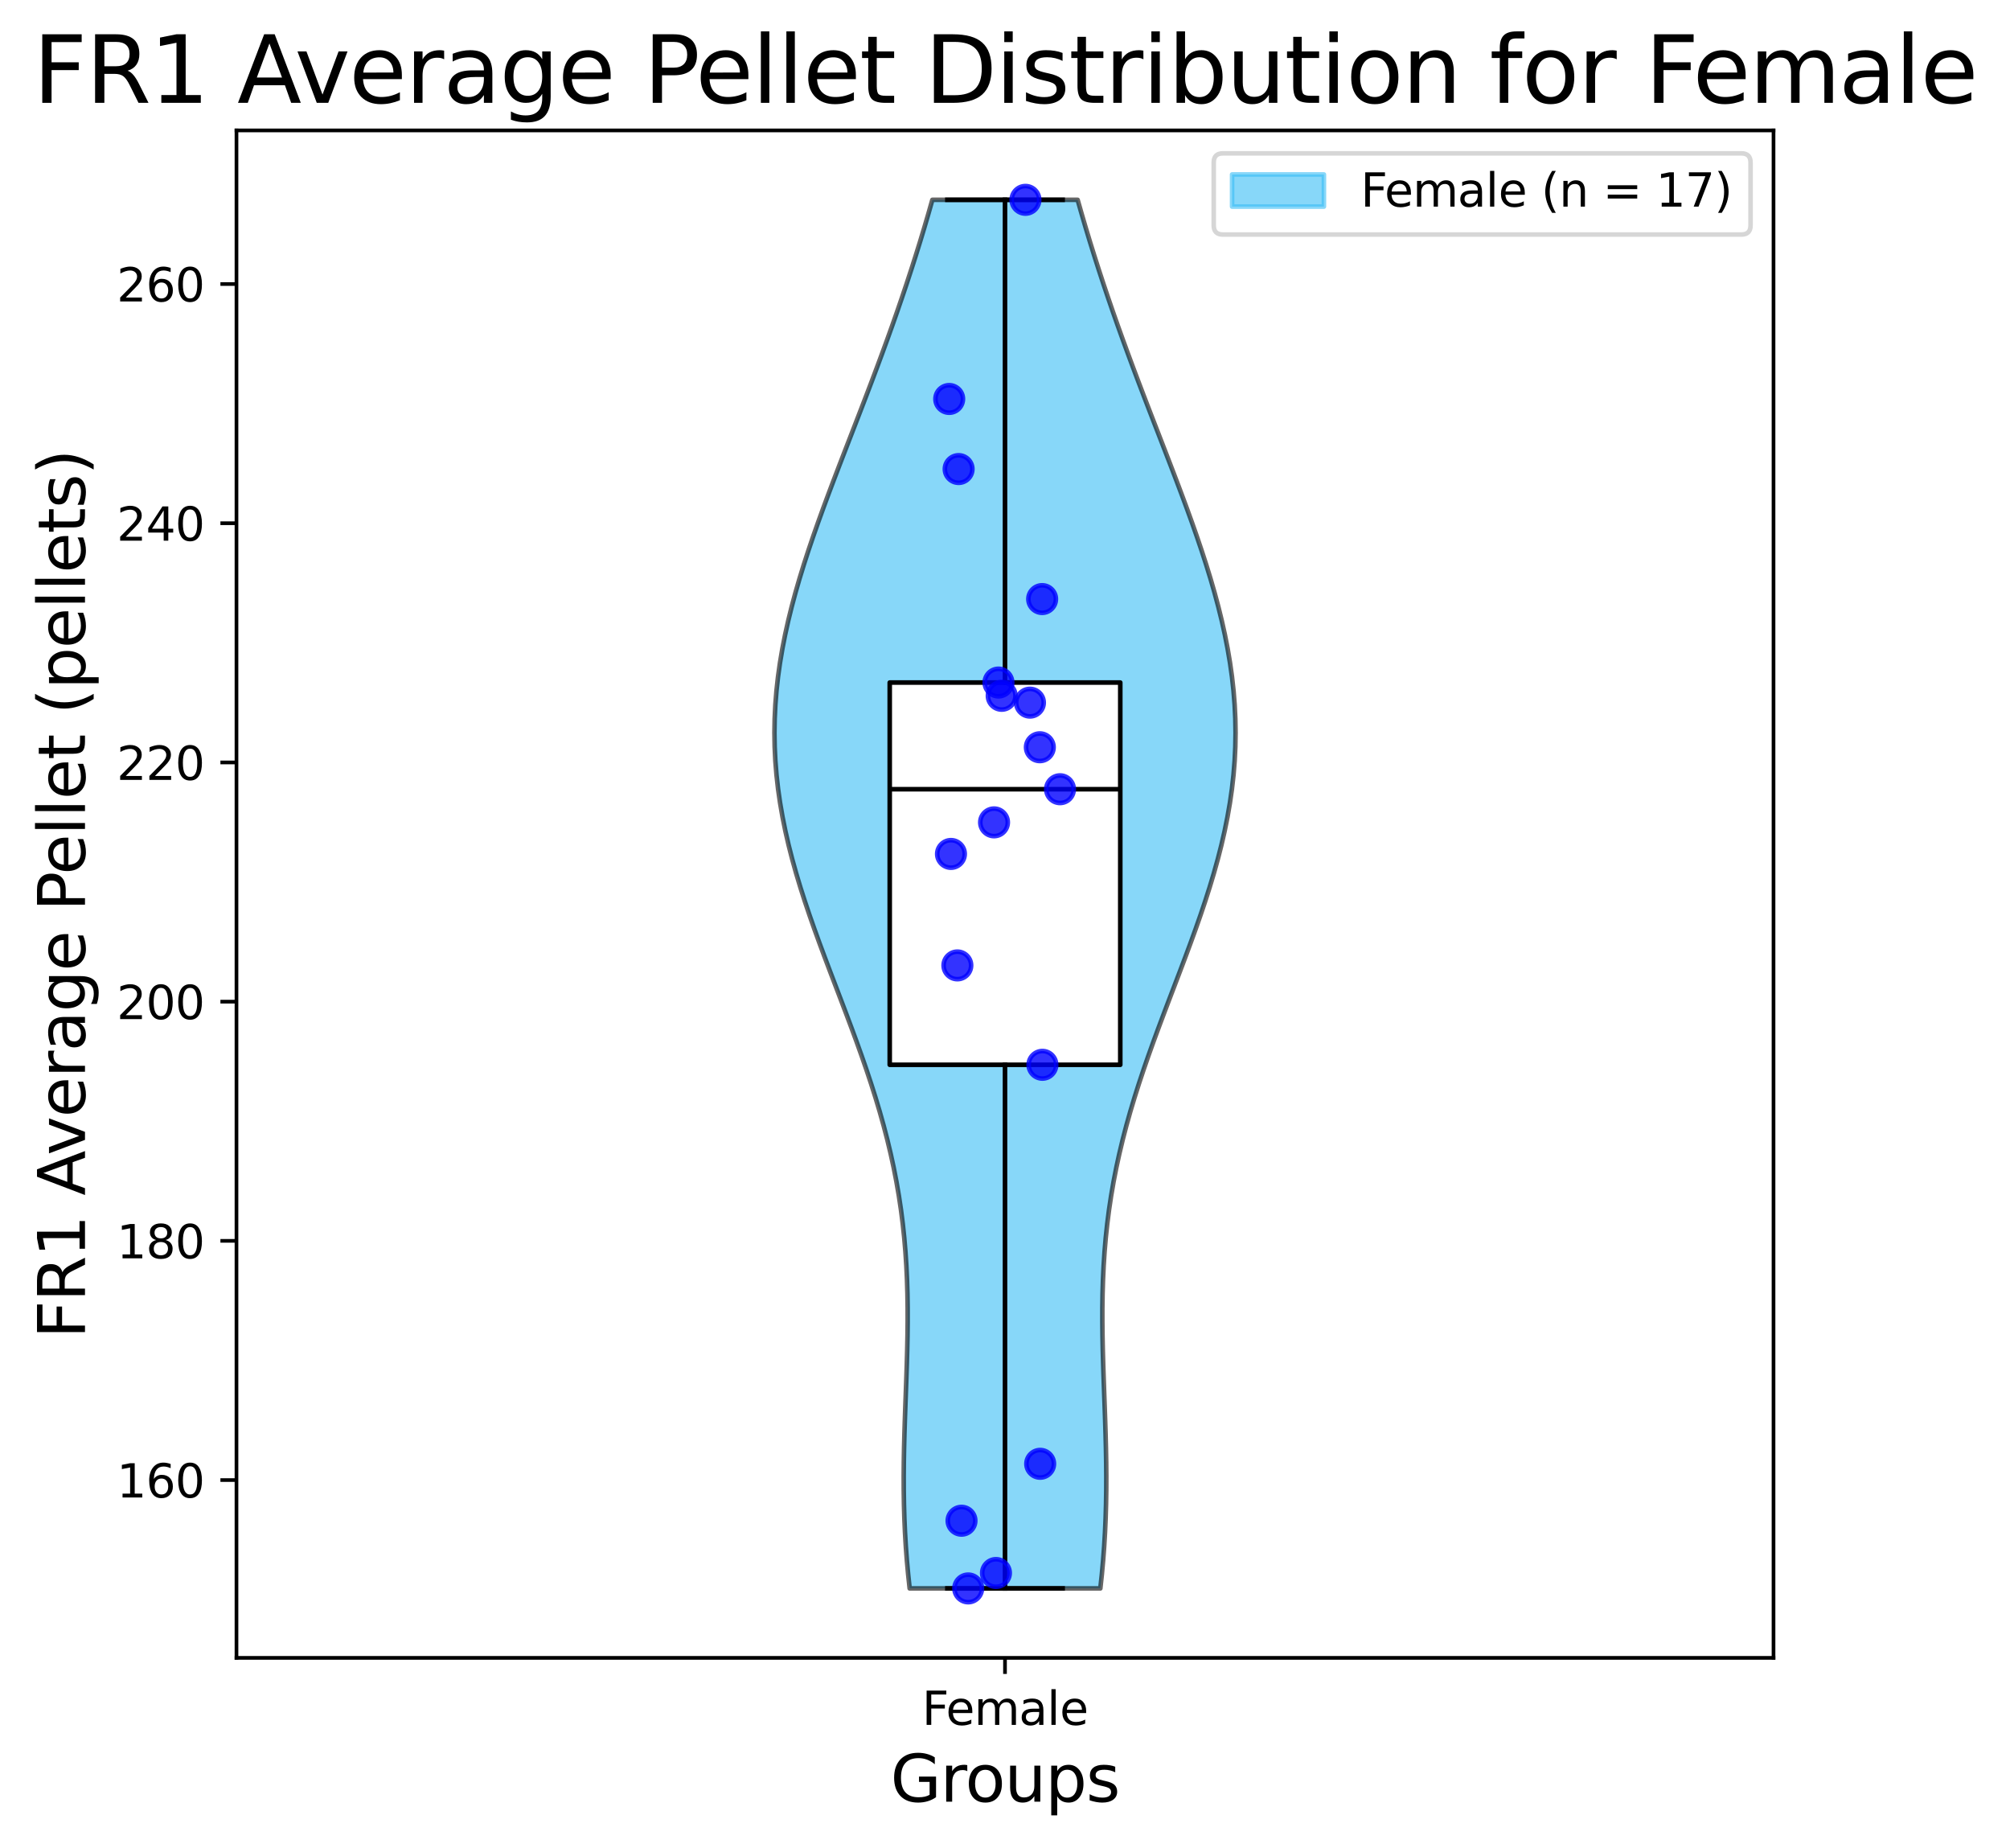 <?xml version="1.0" encoding="utf-8" standalone="no"?>
<!DOCTYPE svg PUBLIC "-//W3C//DTD SVG 1.1//EN"
  "http://www.w3.org/Graphics/SVG/1.1/DTD/svg11.dtd">
<svg xmlns:xlink="http://www.w3.org/1999/xlink" width="437.822pt" height="402.464pt" viewBox="0 0 437.822 402.464" xmlns="http://www.w3.org/2000/svg" version="1.1">
 <defs>
  <style type="text/css">*{stroke-linejoin: round; stroke-linecap: butt}</style>
 </defs>
 <g id="figure_1">
  <g id="patch_1">
   <path d="M 0 402.464 
L 437.822 402.464 
L 437.822 0 
L 0 0 
z
" style="fill: #ffffff"/>
  </g>
  <g id="axes_1">
   <g id="patch_2">
    <path d="M 51.511 361.037 
L 386.311 361.037 
L 386.311 28.397 
L 51.511 28.397 
z
" style="fill: #ffffff"/>
   </g>
   <g id="PolyCollection_1">
    <defs>
     <path id="mf61aebd79f" d="M 239.677 -56.547 
L 198.145 -56.547 
L 197.816 -59.602 
L 197.537 -62.657 
L 197.307 -65.711 
L 197.126 -68.766 
L 196.992 -71.82 
L 196.903 -74.875 
L 196.855 -77.929 
L 196.846 -80.984 
L 196.871 -84.038 
L 196.925 -87.093 
L 197.002 -90.147 
L 197.097 -93.202 
L 197.204 -96.257 
L 197.315 -99.311 
L 197.424 -102.366 
L 197.525 -105.42 
L 197.609 -108.475 
L 197.672 -111.529 
L 197.705 -114.584 
L 197.703 -117.638 
L 197.659 -120.693 
L 197.568 -123.748 
L 197.424 -126.802 
L 197.224 -129.857 
L 196.964 -132.911 
L 196.639 -135.966 
L 196.249 -139.02 
L 195.79 -142.075 
L 195.262 -145.129 
L 194.665 -148.184 
L 194 -151.238 
L 193.268 -154.293 
L 192.471 -157.347 
L 191.613 -160.402 
L 190.697 -163.457 
L 189.728 -166.511 
L 188.71 -169.566 
L 187.651 -172.62 
L 186.556 -175.675 
L 185.431 -178.729 
L 184.285 -181.784 
L 183.125 -184.838 
L 181.959 -187.893 
L 180.795 -190.947 
L 179.642 -194.002 
L 178.507 -197.057 
L 177.4 -200.111 
L 176.328 -203.166 
L 175.3 -206.22 
L 174.323 -209.275 
L 173.405 -212.329 
L 172.553 -215.384 
L 171.773 -218.438 
L 171.07 -221.493 
L 170.452 -224.548 
L 169.921 -227.602 
L 169.481 -230.657 
L 169.137 -233.711 
L 168.889 -236.766 
L 168.74 -239.82 
L 168.691 -242.875 
L 168.741 -245.929 
L 168.889 -248.984 
L 169.133 -252.038 
L 169.472 -255.093 
L 169.902 -258.147 
L 170.42 -261.202 
L 171.021 -264.257 
L 171.7 -267.311 
L 172.454 -270.366 
L 173.275 -273.42 
L 174.159 -276.475 
L 175.099 -279.529 
L 176.089 -282.584 
L 177.124 -285.638 
L 178.197 -288.693 
L 179.302 -291.748 
L 180.433 -294.802 
L 181.585 -297.857 
L 182.753 -300.911 
L 183.93 -303.966 
L 185.113 -307.02 
L 186.297 -310.075 
L 187.478 -313.129 
L 188.651 -316.184 
L 189.815 -319.238 
L 190.965 -322.293 
L 192.1 -325.348 
L 193.216 -328.402 
L 194.313 -331.457 
L 195.388 -334.511 
L 196.439 -337.566 
L 197.467 -340.62 
L 198.469 -343.675 
L 199.446 -346.729 
L 200.397 -349.784 
L 201.321 -352.838 
L 202.218 -355.893 
L 203.088 -358.947 
L 234.733 -358.947 
L 234.733 -358.947 
L 235.604 -355.893 
L 236.501 -352.838 
L 237.425 -349.784 
L 238.376 -346.729 
L 239.353 -343.675 
L 240.355 -340.62 
L 241.383 -337.566 
L 242.434 -334.511 
L 243.509 -331.457 
L 244.606 -328.402 
L 245.722 -325.348 
L 246.857 -322.293 
L 248.007 -319.238 
L 249.17 -316.184 
L 250.344 -313.129 
L 251.525 -310.075 
L 252.709 -307.02 
L 253.892 -303.966 
L 255.069 -300.911 
L 256.236 -297.857 
L 257.388 -294.802 
L 258.52 -291.748 
L 259.625 -288.693 
L 260.698 -285.638 
L 261.732 -282.584 
L 262.723 -279.529 
L 263.663 -276.475 
L 264.547 -273.42 
L 265.368 -270.366 
L 266.121 -267.311 
L 266.801 -264.257 
L 267.402 -261.202 
L 267.92 -258.147 
L 268.35 -255.093 
L 268.689 -252.038 
L 268.933 -248.984 
L 269.081 -245.929 
L 269.131 -242.875 
L 269.081 -239.82 
L 268.933 -236.766 
L 268.685 -233.711 
L 268.341 -230.657 
L 267.901 -227.602 
L 267.37 -224.548 
L 266.751 -221.493 
L 266.049 -218.438 
L 265.269 -215.384 
L 264.416 -212.329 
L 263.498 -209.275 
L 262.522 -206.22 
L 261.493 -203.166 
L 260.422 -200.111 
L 259.314 -197.057 
L 258.18 -194.002 
L 257.027 -190.947 
L 255.863 -187.893 
L 254.697 -184.838 
L 253.537 -181.784 
L 252.391 -178.729 
L 251.266 -175.675 
L 250.171 -172.62 
L 249.111 -169.566 
L 248.094 -166.511 
L 247.125 -163.457 
L 246.209 -160.402 
L 245.351 -157.347 
L 244.554 -154.293 
L 243.822 -151.238 
L 243.157 -148.184 
L 242.56 -145.129 
L 242.032 -142.075 
L 241.573 -139.02 
L 241.183 -135.966 
L 240.858 -132.911 
L 240.597 -129.857 
L 240.397 -126.802 
L 240.254 -123.748 
L 240.163 -120.693 
L 240.119 -117.638 
L 240.117 -114.584 
L 240.15 -111.529 
L 240.212 -108.475 
L 240.297 -105.42 
L 240.398 -102.366 
L 240.507 -99.311 
L 240.618 -96.257 
L 240.725 -93.202 
L 240.82 -90.147 
L 240.897 -87.093 
L 240.951 -84.038 
L 240.976 -80.984 
L 240.967 -77.929 
L 240.919 -74.875 
L 240.83 -71.82 
L 240.696 -68.766 
L 240.515 -65.711 
L 240.285 -62.657 
L 240.006 -59.602 
L 239.677 -56.547 
z
" style="stroke: #000000; stroke-opacity: 0.6"/>
    </defs>
    <g clip-path="url(#pcb41b0e7c3)">
     <use xlink:href="#mf61aebd79f" x="0" y="402.464" style="fill: #38bcf5; fill-opacity: 0.6; stroke: #000000; stroke-opacity: 0.6"/>
    </g>
   </g>
   <g id="matplotlib.axis_1">
    <g id="xtick_1">
     <g id="line2d_1">
      <defs>
       <path id="m725174a951" d="M 0 0 
L 0 3.5 
" style="stroke: #000000; stroke-width: 0.8"/>
      </defs>
      <g>
       <use xlink:href="#m725174a951" x="218.911" y="361.037" style="stroke: #000000; stroke-width: 0.8"/>
      </g>
     </g>
     <g id="text_1">
      <!-- Female -->
      <g transform="translate(200.834 375.635) scale(0.1 -0.1)">
       <defs>
        <path id="DejaVuSans-46" d="M 628 4666 
L 3309 4666 
L 3309 4134 
L 1259 4134 
L 1259 2759 
L 3109 2759 
L 3109 2228 
L 1259 2228 
L 1259 0 
L 628 0 
L 628 4666 
z
" transform="scale(0.016)"/>
        <path id="DejaVuSans-65" d="M 3597 1894 
L 3597 1613 
L 953 1613 
Q 991 1019 1311 708 
Q 1631 397 2203 397 
Q 2534 397 2845 478 
Q 3156 559 3463 722 
L 3463 178 
Q 3153 47 2828 -22 
Q 2503 -91 2169 -91 
Q 1331 -91 842 396 
Q 353 884 353 1716 
Q 353 2575 817 3079 
Q 1281 3584 2069 3584 
Q 2775 3584 3186 3129 
Q 3597 2675 3597 1894 
z
M 3022 2063 
Q 3016 2534 2758 2815 
Q 2500 3097 2075 3097 
Q 1594 3097 1305 2825 
Q 1016 2553 972 2059 
L 3022 2063 
z
" transform="scale(0.016)"/>
        <path id="DejaVuSans-6d" d="M 3328 2828 
Q 3544 3216 3844 3400 
Q 4144 3584 4550 3584 
Q 5097 3584 5394 3201 
Q 5691 2819 5691 2113 
L 5691 0 
L 5113 0 
L 5113 2094 
Q 5113 2597 4934 2840 
Q 4756 3084 4391 3084 
Q 3944 3084 3684 2787 
Q 3425 2491 3425 1978 
L 3425 0 
L 2847 0 
L 2847 2094 
Q 2847 2600 2669 2842 
Q 2491 3084 2119 3084 
Q 1678 3084 1418 2786 
Q 1159 2488 1159 1978 
L 1159 0 
L 581 0 
L 581 3500 
L 1159 3500 
L 1159 2956 
Q 1356 3278 1631 3431 
Q 1906 3584 2284 3584 
Q 2666 3584 2933 3390 
Q 3200 3197 3328 2828 
z
" transform="scale(0.016)"/>
        <path id="DejaVuSans-61" d="M 2194 1759 
Q 1497 1759 1228 1600 
Q 959 1441 959 1056 
Q 959 750 1161 570 
Q 1363 391 1709 391 
Q 2188 391 2477 730 
Q 2766 1069 2766 1631 
L 2766 1759 
L 2194 1759 
z
M 3341 1997 
L 3341 0 
L 2766 0 
L 2766 531 
Q 2569 213 2275 61 
Q 1981 -91 1556 -91 
Q 1019 -91 701 211 
Q 384 513 384 1019 
Q 384 1609 779 1909 
Q 1175 2209 1959 2209 
L 2766 2209 
L 2766 2266 
Q 2766 2663 2505 2880 
Q 2244 3097 1772 3097 
Q 1472 3097 1187 3025 
Q 903 2953 641 2809 
L 641 3341 
Q 956 3463 1253 3523 
Q 1550 3584 1831 3584 
Q 2591 3584 2966 3190 
Q 3341 2797 3341 1997 
z
" transform="scale(0.016)"/>
        <path id="DejaVuSans-6c" d="M 603 4863 
L 1178 4863 
L 1178 0 
L 603 0 
L 603 4863 
z
" transform="scale(0.016)"/>
       </defs>
       <use xlink:href="#DejaVuSans-46"/>
       <use xlink:href="#DejaVuSans-65" x="52.02"/>
       <use xlink:href="#DejaVuSans-6d" x="113.543"/>
       <use xlink:href="#DejaVuSans-61" x="210.955"/>
       <use xlink:href="#DejaVuSans-6c" x="272.234"/>
       <use xlink:href="#DejaVuSans-65" x="300.018"/>
      </g>
     </g>
    </g>
    <g id="text_2">
     <!-- Groups -->
     <g transform="translate(193.957 392.353) scale(0.14 -0.14)">
      <defs>
       <path id="DejaVuSans-47" d="M 3809 666 
L 3809 1919 
L 2778 1919 
L 2778 2438 
L 4434 2438 
L 4434 434 
Q 4069 175 3628 42 
Q 3188 -91 2688 -91 
Q 1594 -91 976 548 
Q 359 1188 359 2328 
Q 359 3472 976 4111 
Q 1594 4750 2688 4750 
Q 3144 4750 3555 4637 
Q 3966 4525 4313 4306 
L 4313 3634 
Q 3963 3931 3569 4081 
Q 3175 4231 2741 4231 
Q 1884 4231 1454 3753 
Q 1025 3275 1025 2328 
Q 1025 1384 1454 906 
Q 1884 428 2741 428 
Q 3075 428 3337 486 
Q 3600 544 3809 666 
z
" transform="scale(0.016)"/>
       <path id="DejaVuSans-72" d="M 2631 2963 
Q 2534 3019 2420 3045 
Q 2306 3072 2169 3072 
Q 1681 3072 1420 2755 
Q 1159 2438 1159 1844 
L 1159 0 
L 581 0 
L 581 3500 
L 1159 3500 
L 1159 2956 
Q 1341 3275 1631 3429 
Q 1922 3584 2338 3584 
Q 2397 3584 2469 3576 
Q 2541 3569 2628 3553 
L 2631 2963 
z
" transform="scale(0.016)"/>
       <path id="DejaVuSans-6f" d="M 1959 3097 
Q 1497 3097 1228 2736 
Q 959 2375 959 1747 
Q 959 1119 1226 758 
Q 1494 397 1959 397 
Q 2419 397 2687 759 
Q 2956 1122 2956 1747 
Q 2956 2369 2687 2733 
Q 2419 3097 1959 3097 
z
M 1959 3584 
Q 2709 3584 3137 3096 
Q 3566 2609 3566 1747 
Q 3566 888 3137 398 
Q 2709 -91 1959 -91 
Q 1206 -91 779 398 
Q 353 888 353 1747 
Q 353 2609 779 3096 
Q 1206 3584 1959 3584 
z
" transform="scale(0.016)"/>
       <path id="DejaVuSans-75" d="M 544 1381 
L 544 3500 
L 1119 3500 
L 1119 1403 
Q 1119 906 1312 657 
Q 1506 409 1894 409 
Q 2359 409 2629 706 
Q 2900 1003 2900 1516 
L 2900 3500 
L 3475 3500 
L 3475 0 
L 2900 0 
L 2900 538 
Q 2691 219 2414 64 
Q 2138 -91 1772 -91 
Q 1169 -91 856 284 
Q 544 659 544 1381 
z
M 1991 3584 
L 1991 3584 
z
" transform="scale(0.016)"/>
       <path id="DejaVuSans-70" d="M 1159 525 
L 1159 -1331 
L 581 -1331 
L 581 3500 
L 1159 3500 
L 1159 2969 
Q 1341 3281 1617 3432 
Q 1894 3584 2278 3584 
Q 2916 3584 3314 3078 
Q 3713 2572 3713 1747 
Q 3713 922 3314 415 
Q 2916 -91 2278 -91 
Q 1894 -91 1617 61 
Q 1341 213 1159 525 
z
M 3116 1747 
Q 3116 2381 2855 2742 
Q 2594 3103 2138 3103 
Q 1681 3103 1420 2742 
Q 1159 2381 1159 1747 
Q 1159 1113 1420 752 
Q 1681 391 2138 391 
Q 2594 391 2855 752 
Q 3116 1113 3116 1747 
z
" transform="scale(0.016)"/>
       <path id="DejaVuSans-73" d="M 2834 3397 
L 2834 2853 
Q 2591 2978 2328 3040 
Q 2066 3103 1784 3103 
Q 1356 3103 1142 2972 
Q 928 2841 928 2578 
Q 928 2378 1081 2264 
Q 1234 2150 1697 2047 
L 1894 2003 
Q 2506 1872 2764 1633 
Q 3022 1394 3022 966 
Q 3022 478 2636 193 
Q 2250 -91 1575 -91 
Q 1294 -91 989 -36 
Q 684 19 347 128 
L 347 722 
Q 666 556 975 473 
Q 1284 391 1588 391 
Q 1994 391 2212 530 
Q 2431 669 2431 922 
Q 2431 1156 2273 1281 
Q 2116 1406 1581 1522 
L 1381 1569 
Q 847 1681 609 1914 
Q 372 2147 372 2553 
Q 372 3047 722 3315 
Q 1072 3584 1716 3584 
Q 2034 3584 2315 3537 
Q 2597 3491 2834 3397 
z
" transform="scale(0.016)"/>
      </defs>
      <use xlink:href="#DejaVuSans-47"/>
      <use xlink:href="#DejaVuSans-72" x="77.49"/>
      <use xlink:href="#DejaVuSans-6f" x="116.354"/>
      <use xlink:href="#DejaVuSans-75" x="177.535"/>
      <use xlink:href="#DejaVuSans-70" x="240.914"/>
      <use xlink:href="#DejaVuSans-73" x="304.391"/>
     </g>
    </g>
   </g>
   <g id="matplotlib.axis_2">
    <g id="ytick_1">
     <g id="line2d_2">
      <defs>
       <path id="ma50099c01a" d="M 0 0 
L -3.5 0 
" style="stroke: #000000; stroke-width: 0.8"/>
      </defs>
      <g>
       <use xlink:href="#ma50099c01a" x="51.511" y="322.319" style="stroke: #000000; stroke-width: 0.8"/>
      </g>
     </g>
     <g id="text_3">
      <!-- 160 -->
      <g transform="translate(25.423 326.118) scale(0.1 -0.1)">
       <defs>
        <path id="DejaVuSans-31" d="M 794 531 
L 1825 531 
L 1825 4091 
L 703 3866 
L 703 4441 
L 1819 4666 
L 2450 4666 
L 2450 531 
L 3481 531 
L 3481 0 
L 794 0 
L 794 531 
z
" transform="scale(0.016)"/>
        <path id="DejaVuSans-36" d="M 2113 2584 
Q 1688 2584 1439 2293 
Q 1191 2003 1191 1497 
Q 1191 994 1439 701 
Q 1688 409 2113 409 
Q 2538 409 2786 701 
Q 3034 994 3034 1497 
Q 3034 2003 2786 2293 
Q 2538 2584 2113 2584 
z
M 3366 4563 
L 3366 3988 
Q 3128 4100 2886 4159 
Q 2644 4219 2406 4219 
Q 1781 4219 1451 3797 
Q 1122 3375 1075 2522 
Q 1259 2794 1537 2939 
Q 1816 3084 2150 3084 
Q 2853 3084 3261 2657 
Q 3669 2231 3669 1497 
Q 3669 778 3244 343 
Q 2819 -91 2113 -91 
Q 1303 -91 875 529 
Q 447 1150 447 2328 
Q 447 3434 972 4092 
Q 1497 4750 2381 4750 
Q 2619 4750 2861 4703 
Q 3103 4656 3366 4563 
z
" transform="scale(0.016)"/>
        <path id="DejaVuSans-30" d="M 2034 4250 
Q 1547 4250 1301 3770 
Q 1056 3291 1056 2328 
Q 1056 1369 1301 889 
Q 1547 409 2034 409 
Q 2525 409 2770 889 
Q 3016 1369 3016 2328 
Q 3016 3291 2770 3770 
Q 2525 4250 2034 4250 
z
M 2034 4750 
Q 2819 4750 3233 4129 
Q 3647 3509 3647 2328 
Q 3647 1150 3233 529 
Q 2819 -91 2034 -91 
Q 1250 -91 836 529 
Q 422 1150 422 2328 
Q 422 3509 836 4129 
Q 1250 4750 2034 4750 
z
" transform="scale(0.016)"/>
       </defs>
       <use xlink:href="#DejaVuSans-31"/>
       <use xlink:href="#DejaVuSans-36" x="63.623"/>
       <use xlink:href="#DejaVuSans-30" x="127.246"/>
      </g>
     </g>
    </g>
    <g id="ytick_2">
     <g id="line2d_3">
      <g>
       <use xlink:href="#ma50099c01a" x="51.511" y="270.226" style="stroke: #000000; stroke-width: 0.8"/>
      </g>
     </g>
     <g id="text_4">
      <!-- 180 -->
      <g transform="translate(25.423 274.025) scale(0.1 -0.1)">
       <defs>
        <path id="DejaVuSans-38" d="M 2034 2216 
Q 1584 2216 1326 1975 
Q 1069 1734 1069 1313 
Q 1069 891 1326 650 
Q 1584 409 2034 409 
Q 2484 409 2743 651 
Q 3003 894 3003 1313 
Q 3003 1734 2745 1975 
Q 2488 2216 2034 2216 
z
M 1403 2484 
Q 997 2584 770 2862 
Q 544 3141 544 3541 
Q 544 4100 942 4425 
Q 1341 4750 2034 4750 
Q 2731 4750 3128 4425 
Q 3525 4100 3525 3541 
Q 3525 3141 3298 2862 
Q 3072 2584 2669 2484 
Q 3125 2378 3379 2068 
Q 3634 1759 3634 1313 
Q 3634 634 3220 271 
Q 2806 -91 2034 -91 
Q 1263 -91 848 271 
Q 434 634 434 1313 
Q 434 1759 690 2068 
Q 947 2378 1403 2484 
z
M 1172 3481 
Q 1172 3119 1398 2916 
Q 1625 2713 2034 2713 
Q 2441 2713 2670 2916 
Q 2900 3119 2900 3481 
Q 2900 3844 2670 4047 
Q 2441 4250 2034 4250 
Q 1625 4250 1398 4047 
Q 1172 3844 1172 3481 
z
" transform="scale(0.016)"/>
       </defs>
       <use xlink:href="#DejaVuSans-31"/>
       <use xlink:href="#DejaVuSans-38" x="63.623"/>
       <use xlink:href="#DejaVuSans-30" x="127.246"/>
      </g>
     </g>
    </g>
    <g id="ytick_3">
     <g id="line2d_4">
      <g>
       <use xlink:href="#ma50099c01a" x="51.511" y="218.133" style="stroke: #000000; stroke-width: 0.8"/>
      </g>
     </g>
     <g id="text_5">
      <!-- 200 -->
      <g transform="translate(25.423 221.932) scale(0.1 -0.1)">
       <defs>
        <path id="DejaVuSans-32" d="M 1228 531 
L 3431 531 
L 3431 0 
L 469 0 
L 469 531 
Q 828 903 1448 1529 
Q 2069 2156 2228 2338 
Q 2531 2678 2651 2914 
Q 2772 3150 2772 3378 
Q 2772 3750 2511 3984 
Q 2250 4219 1831 4219 
Q 1534 4219 1204 4116 
Q 875 4013 500 3803 
L 500 4441 
Q 881 4594 1212 4672 
Q 1544 4750 1819 4750 
Q 2544 4750 2975 4387 
Q 3406 4025 3406 3419 
Q 3406 3131 3298 2873 
Q 3191 2616 2906 2266 
Q 2828 2175 2409 1742 
Q 1991 1309 1228 531 
z
" transform="scale(0.016)"/>
       </defs>
       <use xlink:href="#DejaVuSans-32"/>
       <use xlink:href="#DejaVuSans-30" x="63.623"/>
       <use xlink:href="#DejaVuSans-30" x="127.246"/>
      </g>
     </g>
    </g>
    <g id="ytick_4">
     <g id="line2d_5">
      <g>
       <use xlink:href="#ma50099c01a" x="51.511" y="166.04" style="stroke: #000000; stroke-width: 0.8"/>
      </g>
     </g>
     <g id="text_6">
      <!-- 220 -->
      <g transform="translate(25.423 169.839) scale(0.1 -0.1)">
       <use xlink:href="#DejaVuSans-32"/>
       <use xlink:href="#DejaVuSans-32" x="63.623"/>
       <use xlink:href="#DejaVuSans-30" x="127.246"/>
      </g>
     </g>
    </g>
    <g id="ytick_5">
     <g id="line2d_6">
      <g>
       <use xlink:href="#ma50099c01a" x="51.511" y="113.947" style="stroke: #000000; stroke-width: 0.8"/>
      </g>
     </g>
     <g id="text_7">
      <!-- 240 -->
      <g transform="translate(25.423 117.746) scale(0.1 -0.1)">
       <defs>
        <path id="DejaVuSans-34" d="M 2419 4116 
L 825 1625 
L 2419 1625 
L 2419 4116 
z
M 2253 4666 
L 3047 4666 
L 3047 1625 
L 3713 1625 
L 3713 1100 
L 3047 1100 
L 3047 0 
L 2419 0 
L 2419 1100 
L 313 1100 
L 313 1709 
L 2253 4666 
z
" transform="scale(0.016)"/>
       </defs>
       <use xlink:href="#DejaVuSans-32"/>
       <use xlink:href="#DejaVuSans-34" x="63.623"/>
       <use xlink:href="#DejaVuSans-30" x="127.246"/>
      </g>
     </g>
    </g>
    <g id="ytick_6">
     <g id="line2d_7">
      <g>
       <use xlink:href="#ma50099c01a" x="51.511" y="61.854" style="stroke: #000000; stroke-width: 0.8"/>
      </g>
     </g>
     <g id="text_8">
      <!-- 260 -->
      <g transform="translate(25.423 65.653) scale(0.1 -0.1)">
       <use xlink:href="#DejaVuSans-32"/>
       <use xlink:href="#DejaVuSans-36" x="63.623"/>
       <use xlink:href="#DejaVuSans-30" x="127.246"/>
      </g>
     </g>
    </g>
    <g id="text_9">
     <!-- FR1 Average Pellet (pellets) -->
     <g transform="translate(18.512 291.496) rotate(-90) scale(0.14 -0.14)">
      <defs>
       <path id="DejaVuSans-52" d="M 2841 2188 
Q 3044 2119 3236 1894 
Q 3428 1669 3622 1275 
L 4263 0 
L 3584 0 
L 2988 1197 
Q 2756 1666 2539 1819 
Q 2322 1972 1947 1972 
L 1259 1972 
L 1259 0 
L 628 0 
L 628 4666 
L 2053 4666 
Q 2853 4666 3247 4331 
Q 3641 3997 3641 3322 
Q 3641 2881 3436 2590 
Q 3231 2300 2841 2188 
z
M 1259 4147 
L 1259 2491 
L 2053 2491 
Q 2509 2491 2742 2702 
Q 2975 2913 2975 3322 
Q 2975 3731 2742 3939 
Q 2509 4147 2053 4147 
L 1259 4147 
z
" transform="scale(0.016)"/>
       <path id="DejaVuSans-20" transform="scale(0.016)"/>
       <path id="DejaVuSans-41" d="M 2188 4044 
L 1331 1722 
L 3047 1722 
L 2188 4044 
z
M 1831 4666 
L 2547 4666 
L 4325 0 
L 3669 0 
L 3244 1197 
L 1141 1197 
L 716 0 
L 50 0 
L 1831 4666 
z
" transform="scale(0.016)"/>
       <path id="DejaVuSans-76" d="M 191 3500 
L 800 3500 
L 1894 563 
L 2988 3500 
L 3597 3500 
L 2284 0 
L 1503 0 
L 191 3500 
z
" transform="scale(0.016)"/>
       <path id="DejaVuSans-67" d="M 2906 1791 
Q 2906 2416 2648 2759 
Q 2391 3103 1925 3103 
Q 1463 3103 1205 2759 
Q 947 2416 947 1791 
Q 947 1169 1205 825 
Q 1463 481 1925 481 
Q 2391 481 2648 825 
Q 2906 1169 2906 1791 
z
M 3481 434 
Q 3481 -459 3084 -895 
Q 2688 -1331 1869 -1331 
Q 1566 -1331 1297 -1286 
Q 1028 -1241 775 -1147 
L 775 -588 
Q 1028 -725 1275 -790 
Q 1522 -856 1778 -856 
Q 2344 -856 2625 -561 
Q 2906 -266 2906 331 
L 2906 616 
Q 2728 306 2450 153 
Q 2172 0 1784 0 
Q 1141 0 747 490 
Q 353 981 353 1791 
Q 353 2603 747 3093 
Q 1141 3584 1784 3584 
Q 2172 3584 2450 3431 
Q 2728 3278 2906 2969 
L 2906 3500 
L 3481 3500 
L 3481 434 
z
" transform="scale(0.016)"/>
       <path id="DejaVuSans-50" d="M 1259 4147 
L 1259 2394 
L 2053 2394 
Q 2494 2394 2734 2622 
Q 2975 2850 2975 3272 
Q 2975 3691 2734 3919 
Q 2494 4147 2053 4147 
L 1259 4147 
z
M 628 4666 
L 2053 4666 
Q 2838 4666 3239 4311 
Q 3641 3956 3641 3272 
Q 3641 2581 3239 2228 
Q 2838 1875 2053 1875 
L 1259 1875 
L 1259 0 
L 628 0 
L 628 4666 
z
" transform="scale(0.016)"/>
       <path id="DejaVuSans-74" d="M 1172 4494 
L 1172 3500 
L 2356 3500 
L 2356 3053 
L 1172 3053 
L 1172 1153 
Q 1172 725 1289 603 
Q 1406 481 1766 481 
L 2356 481 
L 2356 0 
L 1766 0 
Q 1100 0 847 248 
Q 594 497 594 1153 
L 594 3053 
L 172 3053 
L 172 3500 
L 594 3500 
L 594 4494 
L 1172 4494 
z
" transform="scale(0.016)"/>
       <path id="DejaVuSans-28" d="M 1984 4856 
Q 1566 4138 1362 3434 
Q 1159 2731 1159 2009 
Q 1159 1288 1364 580 
Q 1569 -128 1984 -844 
L 1484 -844 
Q 1016 -109 783 600 
Q 550 1309 550 2009 
Q 550 2706 781 3412 
Q 1013 4119 1484 4856 
L 1984 4856 
z
" transform="scale(0.016)"/>
       <path id="DejaVuSans-29" d="M 513 4856 
L 1013 4856 
Q 1481 4119 1714 3412 
Q 1947 2706 1947 2009 
Q 1947 1309 1714 600 
Q 1481 -109 1013 -844 
L 513 -844 
Q 928 -128 1133 580 
Q 1338 1288 1338 2009 
Q 1338 2731 1133 3434 
Q 928 4138 513 4856 
z
" transform="scale(0.016)"/>
      </defs>
      <use xlink:href="#DejaVuSans-46"/>
      <use xlink:href="#DejaVuSans-52" x="57.52"/>
      <use xlink:href="#DejaVuSans-31" x="127.002"/>
      <use xlink:href="#DejaVuSans-20" x="190.625"/>
      <use xlink:href="#DejaVuSans-41" x="222.412"/>
      <use xlink:href="#DejaVuSans-76" x="284.945"/>
      <use xlink:href="#DejaVuSans-65" x="344.125"/>
      <use xlink:href="#DejaVuSans-72" x="405.648"/>
      <use xlink:href="#DejaVuSans-61" x="446.762"/>
      <use xlink:href="#DejaVuSans-67" x="508.041"/>
      <use xlink:href="#DejaVuSans-65" x="571.518"/>
      <use xlink:href="#DejaVuSans-20" x="633.041"/>
      <use xlink:href="#DejaVuSans-50" x="664.828"/>
      <use xlink:href="#DejaVuSans-65" x="721.506"/>
      <use xlink:href="#DejaVuSans-6c" x="783.029"/>
      <use xlink:href="#DejaVuSans-6c" x="810.812"/>
      <use xlink:href="#DejaVuSans-65" x="838.596"/>
      <use xlink:href="#DejaVuSans-74" x="900.119"/>
      <use xlink:href="#DejaVuSans-20" x="939.328"/>
      <use xlink:href="#DejaVuSans-28" x="971.115"/>
      <use xlink:href="#DejaVuSans-70" x="1010.129"/>
      <use xlink:href="#DejaVuSans-65" x="1073.605"/>
      <use xlink:href="#DejaVuSans-6c" x="1135.129"/>
      <use xlink:href="#DejaVuSans-6c" x="1162.912"/>
      <use xlink:href="#DejaVuSans-65" x="1190.695"/>
      <use xlink:href="#DejaVuSans-74" x="1252.219"/>
      <use xlink:href="#DejaVuSans-73" x="1291.428"/>
      <use xlink:href="#DejaVuSans-29" x="1343.527"/>
     </g>
    </g>
   </g>
   <g id="patch_3">
    <path d="M 193.801 231.885 
L 244.021 231.885 
L 244.021 148.641 
L 193.801 148.641 
L 193.801 231.885 
z
" clip-path="url(#pcb41b0e7c3)" style="fill: #ffffff; stroke: #000000; stroke-linejoin: miter"/>
   </g>
   <g id="line2d_8">
    <path d="M 218.911 231.885 
L 218.911 345.917 
" clip-path="url(#pcb41b0e7c3)" style="fill: none; stroke: #000000; stroke-linecap: square"/>
   </g>
   <g id="line2d_9">
    <path d="M 218.911 148.641 
L 218.911 43.517 
" clip-path="url(#pcb41b0e7c3)" style="fill: none; stroke: #000000; stroke-linecap: square"/>
   </g>
   <g id="line2d_10">
    <path d="M 206.356 345.917 
L 231.466 345.917 
" clip-path="url(#pcb41b0e7c3)" style="fill: none; stroke: #000000; stroke-linecap: square"/>
   </g>
   <g id="line2d_11">
    <path d="M 206.356 43.517 
L 231.466 43.517 
" clip-path="url(#pcb41b0e7c3)" style="fill: none; stroke: #000000; stroke-linecap: square"/>
   </g>
   <g id="line2d_12">
    <path d="M 193.801 171.874 
L 244.021 171.874 
" clip-path="url(#pcb41b0e7c3)" style="fill: none; stroke: #000000"/>
   </g>
   <g id="patch_4">
    <path d="M 51.511 361.037 
L 51.511 28.397 
" style="fill: none; stroke: #000000; stroke-width: 0.8; stroke-linejoin: miter; stroke-linecap: square"/>
   </g>
   <g id="patch_5">
    <path d="M 386.311 361.037 
L 386.311 28.397 
" style="fill: none; stroke: #000000; stroke-width: 0.8; stroke-linejoin: miter; stroke-linecap: square"/>
   </g>
   <g id="patch_6">
    <path d="M 51.511 361.037 
L 386.311 361.037 
" style="fill: none; stroke: #000000; stroke-width: 0.8; stroke-linejoin: miter; stroke-linecap: square"/>
   </g>
   <g id="patch_7">
    <path d="M 51.511 28.397 
L 386.311 28.397 
" style="fill: none; stroke: #000000; stroke-width: 0.8; stroke-linejoin: miter; stroke-linecap: square"/>
   </g>
   <g id="PathCollection_1">
    <defs>
     <path id="m4a0a7f7ba1" d="M 0 3 
C 0.796 3 1.559 2.684 2.121 2.121 
C 2.684 1.559 3 0.796 3 0 
C 3 -0.796 2.684 -1.559 2.121 -2.121 
C 1.559 -2.684 0.796 -3 0 -3 
C -0.796 -3 -1.559 -2.684 -2.121 -2.121 
C -2.684 -1.559 -3 -0.796 -3 0 
C -3 0.796 -2.684 1.559 -2.121 2.121 
C -1.559 2.684 -0.796 3 0 3 
z
" style="stroke: #0000ff; stroke-opacity: 0.8"/>
    </defs>
    <g clip-path="url(#pcb41b0e7c3)">
     <use xlink:href="#m4a0a7f7ba1" x="206.757" y="86.884" style="fill: #0000ff; fill-opacity: 0.8; stroke: #0000ff; stroke-opacity: 0.8"/>
     <use xlink:href="#m4a0a7f7ba1" x="210.894" y="345.917" style="fill: #0000ff; fill-opacity: 0.8; stroke: #0000ff; stroke-opacity: 0.8"/>
     <use xlink:href="#m4a0a7f7ba1" x="230.895" y="171.874" style="fill: #0000ff; fill-opacity: 0.8; stroke: #0000ff; stroke-opacity: 0.8"/>
     <use xlink:href="#m4a0a7f7ba1" x="226.498" y="162.732" style="fill: #0000ff; fill-opacity: 0.8; stroke: #0000ff; stroke-opacity: 0.8"/>
     <use xlink:href="#m4a0a7f7ba1" x="224.349" y="153.016" style="fill: #0000ff; fill-opacity: 0.8; stroke: #0000ff; stroke-opacity: 0.8"/>
     <use xlink:href="#m4a0a7f7ba1" x="208.535" y="210.241" style="fill: #0000ff; fill-opacity: 0.8; stroke: #0000ff; stroke-opacity: 0.8"/>
     <use xlink:href="#m4a0a7f7ba1" x="227.001" y="130.46" style="fill: #0000ff; fill-opacity: 0.8; stroke: #0000ff; stroke-opacity: 0.8"/>
     <use xlink:href="#m4a0a7f7ba1" x="207.14" y="185.965" style="fill: #0000ff; fill-opacity: 0.8; stroke: #0000ff; stroke-opacity: 0.8"/>
     <use xlink:href="#m4a0a7f7ba1" x="209.44" y="331.175" style="fill: #0000ff; fill-opacity: 0.8; stroke: #0000ff; stroke-opacity: 0.8"/>
     <use xlink:href="#m4a0a7f7ba1" x="217.486" y="148.641" style="fill: #0000ff; fill-opacity: 0.8; stroke: #0000ff; stroke-opacity: 0.8"/>
     <use xlink:href="#m4a0a7f7ba1" x="227.059" y="231.885" style="fill: #0000ff; fill-opacity: 0.8; stroke: #0000ff; stroke-opacity: 0.8"/>
     <use xlink:href="#m4a0a7f7ba1" x="208.808" y="102.148" style="fill: #0000ff; fill-opacity: 0.8; stroke: #0000ff; stroke-opacity: 0.8"/>
     <use xlink:href="#m4a0a7f7ba1" x="223.366" y="43.517" style="fill: #0000ff; fill-opacity: 0.8; stroke: #0000ff; stroke-opacity: 0.8"/>
     <use xlink:href="#m4a0a7f7ba1" x="218.19" y="151.532" style="fill: #0000ff; fill-opacity: 0.8; stroke: #0000ff; stroke-opacity: 0.8"/>
     <use xlink:href="#m4a0a7f7ba1" x="216.524" y="179.089" style="fill: #0000ff; fill-opacity: 0.8; stroke: #0000ff; stroke-opacity: 0.8"/>
     <use xlink:href="#m4a0a7f7ba1" x="226.573" y="318.776" style="fill: #0000ff; fill-opacity: 0.8; stroke: #0000ff; stroke-opacity: 0.8"/>
     <use xlink:href="#m4a0a7f7ba1" x="216.942" y="342.557" style="fill: #0000ff; fill-opacity: 0.8; stroke: #0000ff; stroke-opacity: 0.8"/>
    </g>
   </g>
   <g id="text_10">
    <!-- FR1 Average Pellet Distribution for Female -->
    <g transform="translate(7.2 22.397) scale(0.2 -0.2)">
     <defs>
      <path id="DejaVuSans-44" d="M 1259 4147 
L 1259 519 
L 2022 519 
Q 2988 519 3436 956 
Q 3884 1394 3884 2338 
Q 3884 3275 3436 3711 
Q 2988 4147 2022 4147 
L 1259 4147 
z
M 628 4666 
L 1925 4666 
Q 3281 4666 3915 4102 
Q 4550 3538 4550 2338 
Q 4550 1131 3912 565 
Q 3275 0 1925 0 
L 628 0 
L 628 4666 
z
" transform="scale(0.016)"/>
      <path id="DejaVuSans-69" d="M 603 3500 
L 1178 3500 
L 1178 0 
L 603 0 
L 603 3500 
z
M 603 4863 
L 1178 4863 
L 1178 4134 
L 603 4134 
L 603 4863 
z
" transform="scale(0.016)"/>
      <path id="DejaVuSans-62" d="M 3116 1747 
Q 3116 2381 2855 2742 
Q 2594 3103 2138 3103 
Q 1681 3103 1420 2742 
Q 1159 2381 1159 1747 
Q 1159 1113 1420 752 
Q 1681 391 2138 391 
Q 2594 391 2855 752 
Q 3116 1113 3116 1747 
z
M 1159 2969 
Q 1341 3281 1617 3432 
Q 1894 3584 2278 3584 
Q 2916 3584 3314 3078 
Q 3713 2572 3713 1747 
Q 3713 922 3314 415 
Q 2916 -91 2278 -91 
Q 1894 -91 1617 61 
Q 1341 213 1159 525 
L 1159 0 
L 581 0 
L 581 4863 
L 1159 4863 
L 1159 2969 
z
" transform="scale(0.016)"/>
      <path id="DejaVuSans-6e" d="M 3513 2113 
L 3513 0 
L 2938 0 
L 2938 2094 
Q 2938 2591 2744 2837 
Q 2550 3084 2163 3084 
Q 1697 3084 1428 2787 
Q 1159 2491 1159 1978 
L 1159 0 
L 581 0 
L 581 3500 
L 1159 3500 
L 1159 2956 
Q 1366 3272 1645 3428 
Q 1925 3584 2291 3584 
Q 2894 3584 3203 3211 
Q 3513 2838 3513 2113 
z
" transform="scale(0.016)"/>
      <path id="DejaVuSans-66" d="M 2375 4863 
L 2375 4384 
L 1825 4384 
Q 1516 4384 1395 4259 
Q 1275 4134 1275 3809 
L 1275 3500 
L 2222 3500 
L 2222 3053 
L 1275 3053 
L 1275 0 
L 697 0 
L 697 3053 
L 147 3053 
L 147 3500 
L 697 3500 
L 697 3744 
Q 697 4328 969 4595 
Q 1241 4863 1831 4863 
L 2375 4863 
z
" transform="scale(0.016)"/>
     </defs>
     <use xlink:href="#DejaVuSans-46"/>
     <use xlink:href="#DejaVuSans-52" x="57.52"/>
     <use xlink:href="#DejaVuSans-31" x="127.002"/>
     <use xlink:href="#DejaVuSans-20" x="190.625"/>
     <use xlink:href="#DejaVuSans-41" x="222.412"/>
     <use xlink:href="#DejaVuSans-76" x="284.945"/>
     <use xlink:href="#DejaVuSans-65" x="344.125"/>
     <use xlink:href="#DejaVuSans-72" x="405.648"/>
     <use xlink:href="#DejaVuSans-61" x="446.762"/>
     <use xlink:href="#DejaVuSans-67" x="508.041"/>
     <use xlink:href="#DejaVuSans-65" x="571.518"/>
     <use xlink:href="#DejaVuSans-20" x="633.041"/>
     <use xlink:href="#DejaVuSans-50" x="664.828"/>
     <use xlink:href="#DejaVuSans-65" x="721.506"/>
     <use xlink:href="#DejaVuSans-6c" x="783.029"/>
     <use xlink:href="#DejaVuSans-6c" x="810.812"/>
     <use xlink:href="#DejaVuSans-65" x="838.596"/>
     <use xlink:href="#DejaVuSans-74" x="900.119"/>
     <use xlink:href="#DejaVuSans-20" x="939.328"/>
     <use xlink:href="#DejaVuSans-44" x="971.115"/>
     <use xlink:href="#DejaVuSans-69" x="1048.117"/>
     <use xlink:href="#DejaVuSans-73" x="1075.9"/>
     <use xlink:href="#DejaVuSans-74" x="1128"/>
     <use xlink:href="#DejaVuSans-72" x="1167.209"/>
     <use xlink:href="#DejaVuSans-69" x="1208.322"/>
     <use xlink:href="#DejaVuSans-62" x="1236.105"/>
     <use xlink:href="#DejaVuSans-75" x="1299.582"/>
     <use xlink:href="#DejaVuSans-74" x="1362.961"/>
     <use xlink:href="#DejaVuSans-69" x="1402.17"/>
     <use xlink:href="#DejaVuSans-6f" x="1429.953"/>
     <use xlink:href="#DejaVuSans-6e" x="1491.135"/>
     <use xlink:href="#DejaVuSans-20" x="1554.514"/>
     <use xlink:href="#DejaVuSans-66" x="1586.301"/>
     <use xlink:href="#DejaVuSans-6f" x="1621.506"/>
     <use xlink:href="#DejaVuSans-72" x="1682.688"/>
     <use xlink:href="#DejaVuSans-20" x="1723.801"/>
     <use xlink:href="#DejaVuSans-46" x="1755.588"/>
     <use xlink:href="#DejaVuSans-65" x="1807.607"/>
     <use xlink:href="#DejaVuSans-6d" x="1869.131"/>
     <use xlink:href="#DejaVuSans-61" x="1966.543"/>
     <use xlink:href="#DejaVuSans-6c" x="2027.822"/>
     <use xlink:href="#DejaVuSans-65" x="2055.605"/>
    </g>
   </g>
   <g id="legend_1">
    <g id="patch_8">
     <path d="M 266.377 51.075 
L 379.311 51.075 
Q 381.311 51.075 381.311 49.075 
L 381.311 35.397 
Q 381.311 33.397 379.311 33.397 
L 266.377 33.397 
Q 264.377 33.397 264.377 35.397 
L 264.377 49.075 
Q 264.377 51.075 266.377 51.075 
z
" style="fill: #ffffff; opacity: 0.8; stroke: #cccccc; stroke-linejoin: miter"/>
    </g>
    <g id="patch_9">
     <path d="M 268.377 44.995 
L 288.377 44.995 
L 288.377 37.995 
L 268.377 37.995 
z
" style="fill: #38bcf5; opacity: 0.6; stroke: #38bcf5; stroke-linejoin: miter"/>
    </g>
    <g id="text_11">
     <!-- Female (n = 17) -->
     <g transform="translate(296.377 44.995) scale(0.1 -0.1)">
      <defs>
       <path id="DejaVuSans-3d" d="M 678 2906 
L 4684 2906 
L 4684 2381 
L 678 2381 
L 678 2906 
z
M 678 1631 
L 4684 1631 
L 4684 1100 
L 678 1100 
L 678 1631 
z
" transform="scale(0.016)"/>
       <path id="DejaVuSans-37" d="M 525 4666 
L 3525 4666 
L 3525 4397 
L 1831 0 
L 1172 0 
L 2766 4134 
L 525 4134 
L 525 4666 
z
" transform="scale(0.016)"/>
      </defs>
      <use xlink:href="#DejaVuSans-46"/>
      <use xlink:href="#DejaVuSans-65" x="52.02"/>
      <use xlink:href="#DejaVuSans-6d" x="113.543"/>
      <use xlink:href="#DejaVuSans-61" x="210.955"/>
      <use xlink:href="#DejaVuSans-6c" x="272.234"/>
      <use xlink:href="#DejaVuSans-65" x="300.018"/>
      <use xlink:href="#DejaVuSans-20" x="361.541"/>
      <use xlink:href="#DejaVuSans-28" x="393.328"/>
      <use xlink:href="#DejaVuSans-6e" x="432.342"/>
      <use xlink:href="#DejaVuSans-20" x="495.721"/>
      <use xlink:href="#DejaVuSans-3d" x="527.508"/>
      <use xlink:href="#DejaVuSans-20" x="611.297"/>
      <use xlink:href="#DejaVuSans-31" x="643.084"/>
      <use xlink:href="#DejaVuSans-37" x="706.707"/>
      <use xlink:href="#DejaVuSans-29" x="770.33"/>
     </g>
    </g>
   </g>
  </g>
 </g>
 <defs>
  <clipPath id="pcb41b0e7c3">
   <rect x="51.511" y="28.397" width="334.8" height="332.64"/>
  </clipPath>
 </defs>
</svg>
